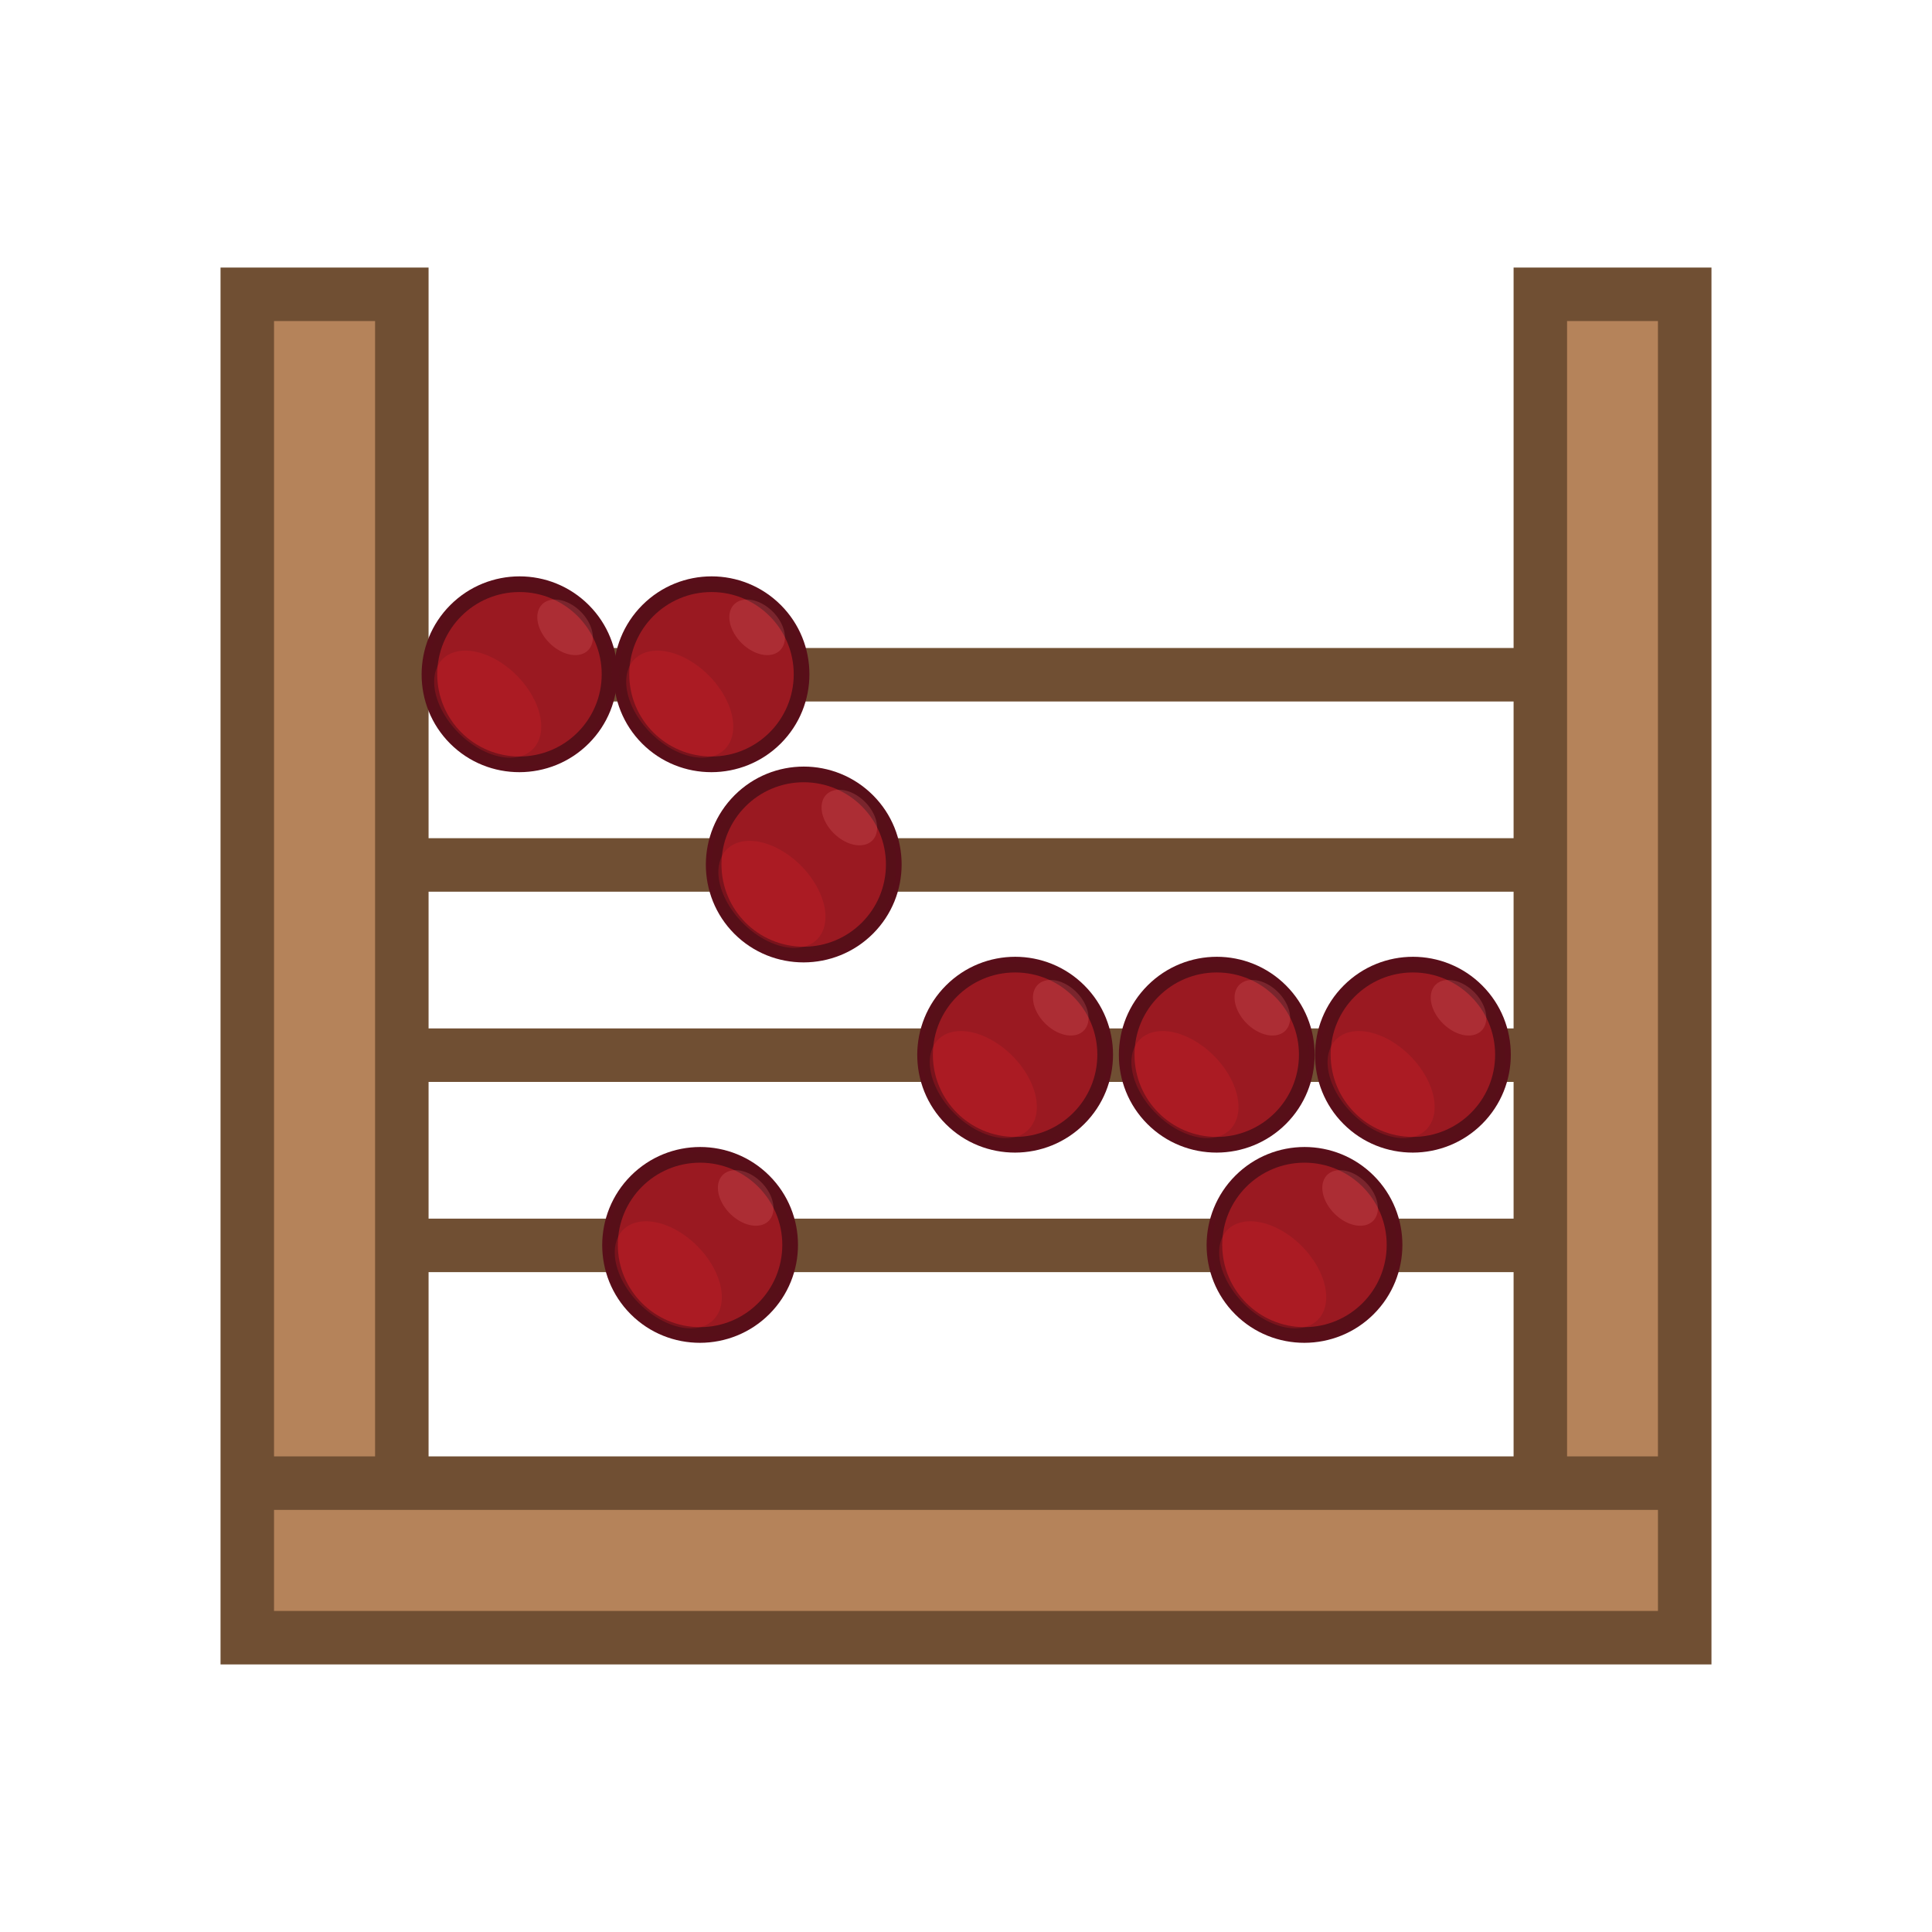 <svg height="500" viewBox="0 0 132.292 132.292" width="500" xmlns="http://www.w3.org/2000/svg" xmlns:xlink="http://www.w3.org/1999/xlink"><filter id="a" color-interpolation-filters="sRGB" height="1.054" width="1.054" x="-.027" y="-.027"><feGaussianBlur stdDeviation=".89"/></filter><filter id="b" color-interpolation-filters="sRGB" height="1.188" width="1.188" x="-.094" y="-.094"><feGaussianBlur stdDeviation="2.014"/></filter><filter id="c" color-interpolation-filters="sRGB" height="1.085" width="1.085" x="-.042" y="-.042"><feGaussianBlur stdDeviation=".472"/></filter><g><path d="m107.304 87.108v-3.663h-81.621v3.663z" fill="#704f33"/><path d="m107.304 70.42h-81.621v3.663h81.621z" fill="#704f33"/><path d="m107.304 61.058v-3.663h-81.621v3.663z" fill="#704f33"/><path d="m25.683 48.034h81.621v-3.663h-81.621z" fill="#704f33"/><path d="m15.101 18.321v81.404 14.245h102.09v-14.245-81.404h-13.549v81.404h-74.296v-81.404z" fill="#704f33"/><path d="m107.304 21.984v77.741h6.222v-77.741z" fill="#b5835a" stroke-width="9.525"/><path d="m18.764 21.984v77.741h6.919v-77.741z" fill="#b5835a" stroke-width="9.525"/><path d="m18.764 103.389v6.919h94.763v-6.919z" fill="#b5835a" stroke-width="9.525"/><g stroke-width="6.358"><g transform="matrix(.157 0 0 .157 -33.755 27.566)"><path d="m525.349 75.796c-10.923-0-21.862 4.178-30.187 12.503-16.65 16.65-16.732 43.796-.076 60.451 16.655 16.655 43.801 16.573 60.451-.076 16.65-16.65 16.65-43.725 0-60.375-8.325-8.325-19.265-12.503-30.187-12.503z" fill="#580e19"/><path d="m496.858 89.997c-15.732 15.732-15.807 41.323-.075 57.055 15.732 15.732 41.323 15.657 57.055-.075 15.732-15.732 15.732-41.248 0-56.98-7.866-7.866-18.178-11.8-28.49-11.8s-20.624 3.933-28.49 11.799z" fill="#570f18"/><circle cx="66.146" cy="39.543" fill="#9a1921" filter="url(#a)" r="39.543" stroke-width=".197" transform="matrix(.907 0 0 .907 465.319 82.63)"/><path d="m64.756 40.032a30.645 19.641 45 0 1 7.781 35.557 30.645 19.641 45 0 1 -35.557-7.781 30.645 19.641 45 0 1 -7.781-35.557 30.645 19.641 45 0 1 35.557 7.781z" fill="#df2028" filter="url(#b)" opacity=".5" stroke-width=".319" transform="matrix(.907 0 0 .907 465.319 82.63)"/><path d="m95.612 9.446a15.608 10.638 45 0 1 3.515 18.559 15.608 10.638 45 0 1 -18.559-3.515 15.608 10.638 45 0 1 -3.515-18.559 15.608 10.638 45 0 1 18.559 3.515z" fill="#e5686d" filter="url(#c)" opacity=".5" stroke-width=".197" transform="matrix(.907 0 0 .907 465.319 82.63)"/></g><g transform="matrix(.157 0 0 .157 -46.904 27.566)"><path d="m525.349 75.796c-10.923-0-21.862 4.178-30.187 12.503-16.65 16.65-16.732 43.796-.076 60.451 16.655 16.655 43.801 16.573 60.451-.076 16.65-16.65 16.65-43.725 0-60.375-8.325-8.325-19.265-12.503-30.187-12.503z" fill="#580e19"/><path d="m496.858 89.997c-15.732 15.732-15.807 41.323-.075 57.055 15.732 15.732 41.323 15.657 57.055-.075 15.732-15.732 15.732-41.248 0-56.98-7.866-7.866-18.178-11.8-28.49-11.8s-20.624 3.933-28.49 11.799z" fill="#570f18"/><circle cx="66.146" cy="39.543" fill="#9a1921" filter="url(#a)" r="39.543" stroke-width=".197" transform="matrix(.907 0 0 .907 465.319 82.63)"/><path d="m64.756 40.032a30.645 19.641 45 0 1 7.781 35.557 30.645 19.641 45 0 1 -35.557-7.781 30.645 19.641 45 0 1 -7.781-35.557 30.645 19.641 45 0 1 35.557 7.781z" fill="#df2028" filter="url(#b)" opacity=".5" stroke-width=".319" transform="matrix(.907 0 0 .907 465.319 82.63)"/><path d="m95.612 9.446a15.608 10.638 45 0 1 3.515 18.559 15.608 10.638 45 0 1 -18.559-3.515 15.608 10.638 45 0 1 -3.515-18.559 15.608 10.638 45 0 1 18.559 3.515z" fill="#e5686d" filter="url(#c)" opacity=".5" stroke-width=".197" transform="matrix(.907 0 0 .907 465.319 82.63)"/></g><g transform="matrix(.157 0 0 .157 -27.441 40.591)"><path d="m525.349 75.796c-10.923-0-21.862 4.178-30.187 12.503-16.65 16.65-16.732 43.796-.076 60.451 16.655 16.655 43.801 16.573 60.451-.076 16.65-16.65 16.65-43.725 0-60.375-8.325-8.325-19.265-12.503-30.187-12.503z" fill="#580e19"/><path d="m496.858 89.997c-15.732 15.732-15.807 41.323-.075 57.055 15.732 15.732 41.323 15.657 57.055-.075 15.732-15.732 15.732-41.248 0-56.98-7.866-7.866-18.178-11.8-28.49-11.8s-20.624 3.933-28.49 11.799z" fill="#570f18"/><circle cx="66.146" cy="39.543" fill="#9a1921" filter="url(#a)" r="39.543" stroke-width=".197" transform="matrix(.907 0 0 .907 465.319 82.63)"/><path d="m64.756 40.032a30.645 19.641 45 0 1 7.781 35.557 30.645 19.641 45 0 1 -35.557-7.781 30.645 19.641 45 0 1 -7.781-35.557 30.645 19.641 45 0 1 35.557 7.781z" fill="#df2028" filter="url(#b)" opacity=".5" stroke-width=".319" transform="matrix(.907 0 0 .907 465.319 82.63)"/><path d="m95.612 9.446a15.608 10.638 45 0 1 3.515 18.559 15.608 10.638 45 0 1 -18.559-3.515 15.608 10.638 45 0 1 -3.515-18.559 15.608 10.638 45 0 1 18.559 3.515z" fill="#e5686d" filter="url(#c)" opacity=".5" stroke-width=".197" transform="matrix(.907 0 0 .907 465.319 82.63)"/></g><g transform="matrix(.157 0 0 .157 .84 53.615)"><path d="m525.349 75.796c-10.923-0-21.862 4.178-30.187 12.503-16.65 16.65-16.732 43.796-.076 60.451 16.655 16.655 43.801 16.573 60.451-.076 16.65-16.65 16.65-43.725 0-60.375-8.325-8.325-19.265-12.503-30.187-12.503z" fill="#580e19"/><path d="m496.858 89.997c-15.732 15.732-15.807 41.323-.075 57.055 15.732 15.732 41.323 15.657 57.055-.075 15.732-15.732 15.732-41.248 0-56.98-7.866-7.866-18.178-11.8-28.49-11.8s-20.624 3.933-28.49 11.799z" fill="#570f18"/><circle cx="66.146" cy="39.543" fill="#9a1921" filter="url(#a)" r="39.543" stroke-width=".197" transform="matrix(.907 0 0 .907 465.319 82.63)"/><path d="m64.756 40.032a30.645 19.641 45 0 1 7.781 35.557 30.645 19.641 45 0 1 -35.557-7.781 30.645 19.641 45 0 1 -7.781-35.557 30.645 19.641 45 0 1 35.557 7.781z" fill="#df2028" filter="url(#b)" opacity=".5" stroke-width=".319" transform="matrix(.907 0 0 .907 465.319 82.63)"/><path d="m95.612 9.446a15.608 10.638 45 0 1 3.515 18.559 15.608 10.638 45 0 1 -18.559-3.515 15.608 10.638 45 0 1 -3.515-18.559 15.608 10.638 45 0 1 18.559 3.515z" fill="#e5686d" filter="url(#c)" opacity=".5" stroke-width=".197" transform="matrix(.907 0 0 .907 465.319 82.63)"/></g><g transform="matrix(.157 0 0 .157 14.272 53.615)"><path d="m525.349 75.796c-10.923-0-21.862 4.178-30.187 12.503-16.65 16.65-16.732 43.796-.076 60.451 16.655 16.655 43.801 16.573 60.451-.076 16.65-16.65 16.65-43.725 0-60.375-8.325-8.325-19.265-12.503-30.187-12.503z" fill="#580e19"/><path d="m496.858 89.997c-15.732 15.732-15.807 41.323-.075 57.055 15.732 15.732 41.323 15.657 57.055-.075 15.732-15.732 15.732-41.248 0-56.98-7.866-7.866-18.178-11.8-28.49-11.8s-20.624 3.933-28.49 11.799z" fill="#570f18"/><circle cx="66.146" cy="39.543" fill="#9a1921" filter="url(#a)" r="39.543" stroke-width=".197" transform="matrix(.907 0 0 .907 465.319 82.63)"/><path d="m64.756 40.032a30.645 19.641 45 0 1 7.781 35.557 30.645 19.641 45 0 1 -35.557-7.781 30.645 19.641 45 0 1 -7.781-35.557 30.645 19.641 45 0 1 35.557 7.781z" fill="#df2028" filter="url(#b)" opacity=".5" stroke-width=".319" transform="matrix(.907 0 0 .907 465.319 82.63)"/><path d="m95.612 9.446a15.608 10.638 45 0 1 3.515 18.559 15.608 10.638 45 0 1 -18.559-3.515 15.608 10.638 45 0 1 -3.515-18.559 15.608 10.638 45 0 1 18.559 3.515z" fill="#e5686d" filter="url(#c)" opacity=".5" stroke-width=".197" transform="matrix(.907 0 0 .907 465.319 82.63)"/></g><g transform="matrix(.157 0 0 .157 -12.966 53.615)"><path d="m525.349 75.796c-10.923-0-21.862 4.178-30.187 12.503-16.65 16.65-16.732 43.796-.076 60.451 16.655 16.655 43.801 16.573 60.451-.076 16.65-16.65 16.65-43.725 0-60.375-8.325-8.325-19.265-12.503-30.187-12.503z" fill="#580e19"/><path d="m496.858 89.997c-15.732 15.732-15.807 41.323-.075 57.055 15.732 15.732 41.323 15.657 57.055-.075 15.732-15.732 15.732-41.248 0-56.98-7.866-7.866-18.178-11.8-28.49-11.8s-20.624 3.933-28.49 11.799z" fill="#570f18"/><circle cx="66.146" cy="39.543" fill="#9a1921" filter="url(#a)" r="39.543" stroke-width=".197" transform="matrix(.907 0 0 .907 465.319 82.63)"/><path d="m64.756 40.032a30.645 19.641 45 0 1 7.781 35.557 30.645 19.641 45 0 1 -35.557-7.781 30.645 19.641 45 0 1 -7.781-35.557 30.645 19.641 45 0 1 35.557 7.781z" fill="#df2028" filter="url(#b)" opacity=".5" stroke-width=".319" transform="matrix(.907 0 0 .907 465.319 82.63)"/><path d="m95.612 9.446a15.608 10.638 45 0 1 3.515 18.559 15.608 10.638 45 0 1 -18.559-3.515 15.608 10.638 45 0 1 -3.515-18.559 15.608 10.638 45 0 1 18.559 3.515z" fill="#e5686d" filter="url(#c)" opacity=".5" stroke-width=".197" transform="matrix(.907 0 0 .907 465.319 82.63)"/></g><g transform="matrix(.157 0 0 .157 6.848 66.64)"><path d="m525.349 75.796c-10.923-0-21.862 4.178-30.187 12.503-16.65 16.65-16.732 43.796-.076 60.451 16.655 16.655 43.801 16.573 60.451-.076 16.65-16.65 16.65-43.725 0-60.375-8.325-8.325-19.265-12.503-30.187-12.503z" fill="#580e19"/><path d="m496.858 89.997c-15.732 15.732-15.807 41.323-.075 57.055 15.732 15.732 41.323 15.657 57.055-.075 15.732-15.732 15.732-41.248 0-56.98-7.866-7.866-18.178-11.8-28.49-11.8s-20.624 3.933-28.49 11.799z" fill="#570f18"/><circle cx="66.146" cy="39.543" fill="#9a1921" filter="url(#a)" r="39.543" stroke-width=".197" transform="matrix(.907 0 0 .907 465.319 82.63)"/><path d="m64.756 40.032a30.645 19.641 45 0 1 7.781 35.557 30.645 19.641 45 0 1 -35.557-7.781 30.645 19.641 45 0 1 -7.781-35.557 30.645 19.641 45 0 1 35.557 7.781z" fill="#df2028" filter="url(#b)" opacity=".5" stroke-width=".319" transform="matrix(.907 0 0 .907 465.319 82.63)"/><path d="m95.612 9.446a15.608 10.638 45 0 1 3.515 18.559 15.608 10.638 45 0 1 -18.559-3.515 15.608 10.638 45 0 1 -3.515-18.559 15.608 10.638 45 0 1 18.559 3.515z" fill="#e5686d" filter="url(#c)" opacity=".5" stroke-width=".197" transform="matrix(.907 0 0 .907 465.319 82.63)"/></g><g transform="matrix(.157 0 0 .157 -34.538 66.64)"><path d="m525.349 75.796c-10.923-0-21.862 4.178-30.187 12.503-16.65 16.65-16.732 43.796-.076 60.451 16.655 16.655 43.801 16.573 60.451-.076 16.65-16.65 16.65-43.725 0-60.375-8.325-8.325-19.265-12.503-30.187-12.503z" fill="#580e19"/><path d="m496.858 89.997c-15.732 15.732-15.807 41.323-.075 57.055 15.732 15.732 41.323 15.657 57.055-.075 15.732-15.732 15.732-41.248 0-56.98-7.866-7.866-18.178-11.8-28.49-11.8s-20.624 3.933-28.49 11.799z" fill="#570f18"/><circle cx="66.146" cy="39.543" fill="#9a1921" filter="url(#a)" r="39.543" stroke-width=".197" transform="matrix(.907 0 0 .907 465.319 82.63)"/><path d="m64.756 40.032a30.645 19.641 45 0 1 7.781 35.557 30.645 19.641 45 0 1 -35.557-7.781 30.645 19.641 45 0 1 -7.781-35.557 30.645 19.641 45 0 1 35.557 7.781z" fill="#df2028" filter="url(#b)" opacity=".5" stroke-width=".319" transform="matrix(.907 0 0 .907 465.319 82.63)"/><path d="m95.612 9.446a15.608 10.638 45 0 1 3.515 18.559 15.608 10.638 45 0 1 -18.559-3.515 15.608 10.638 45 0 1 -3.515-18.559 15.608 10.638 45 0 1 18.559 3.515z" fill="#e5686d" filter="url(#c)" opacity=".5" stroke-width=".197" transform="matrix(.907 0 0 .907 465.319 82.63)"/></g></g></g></svg>